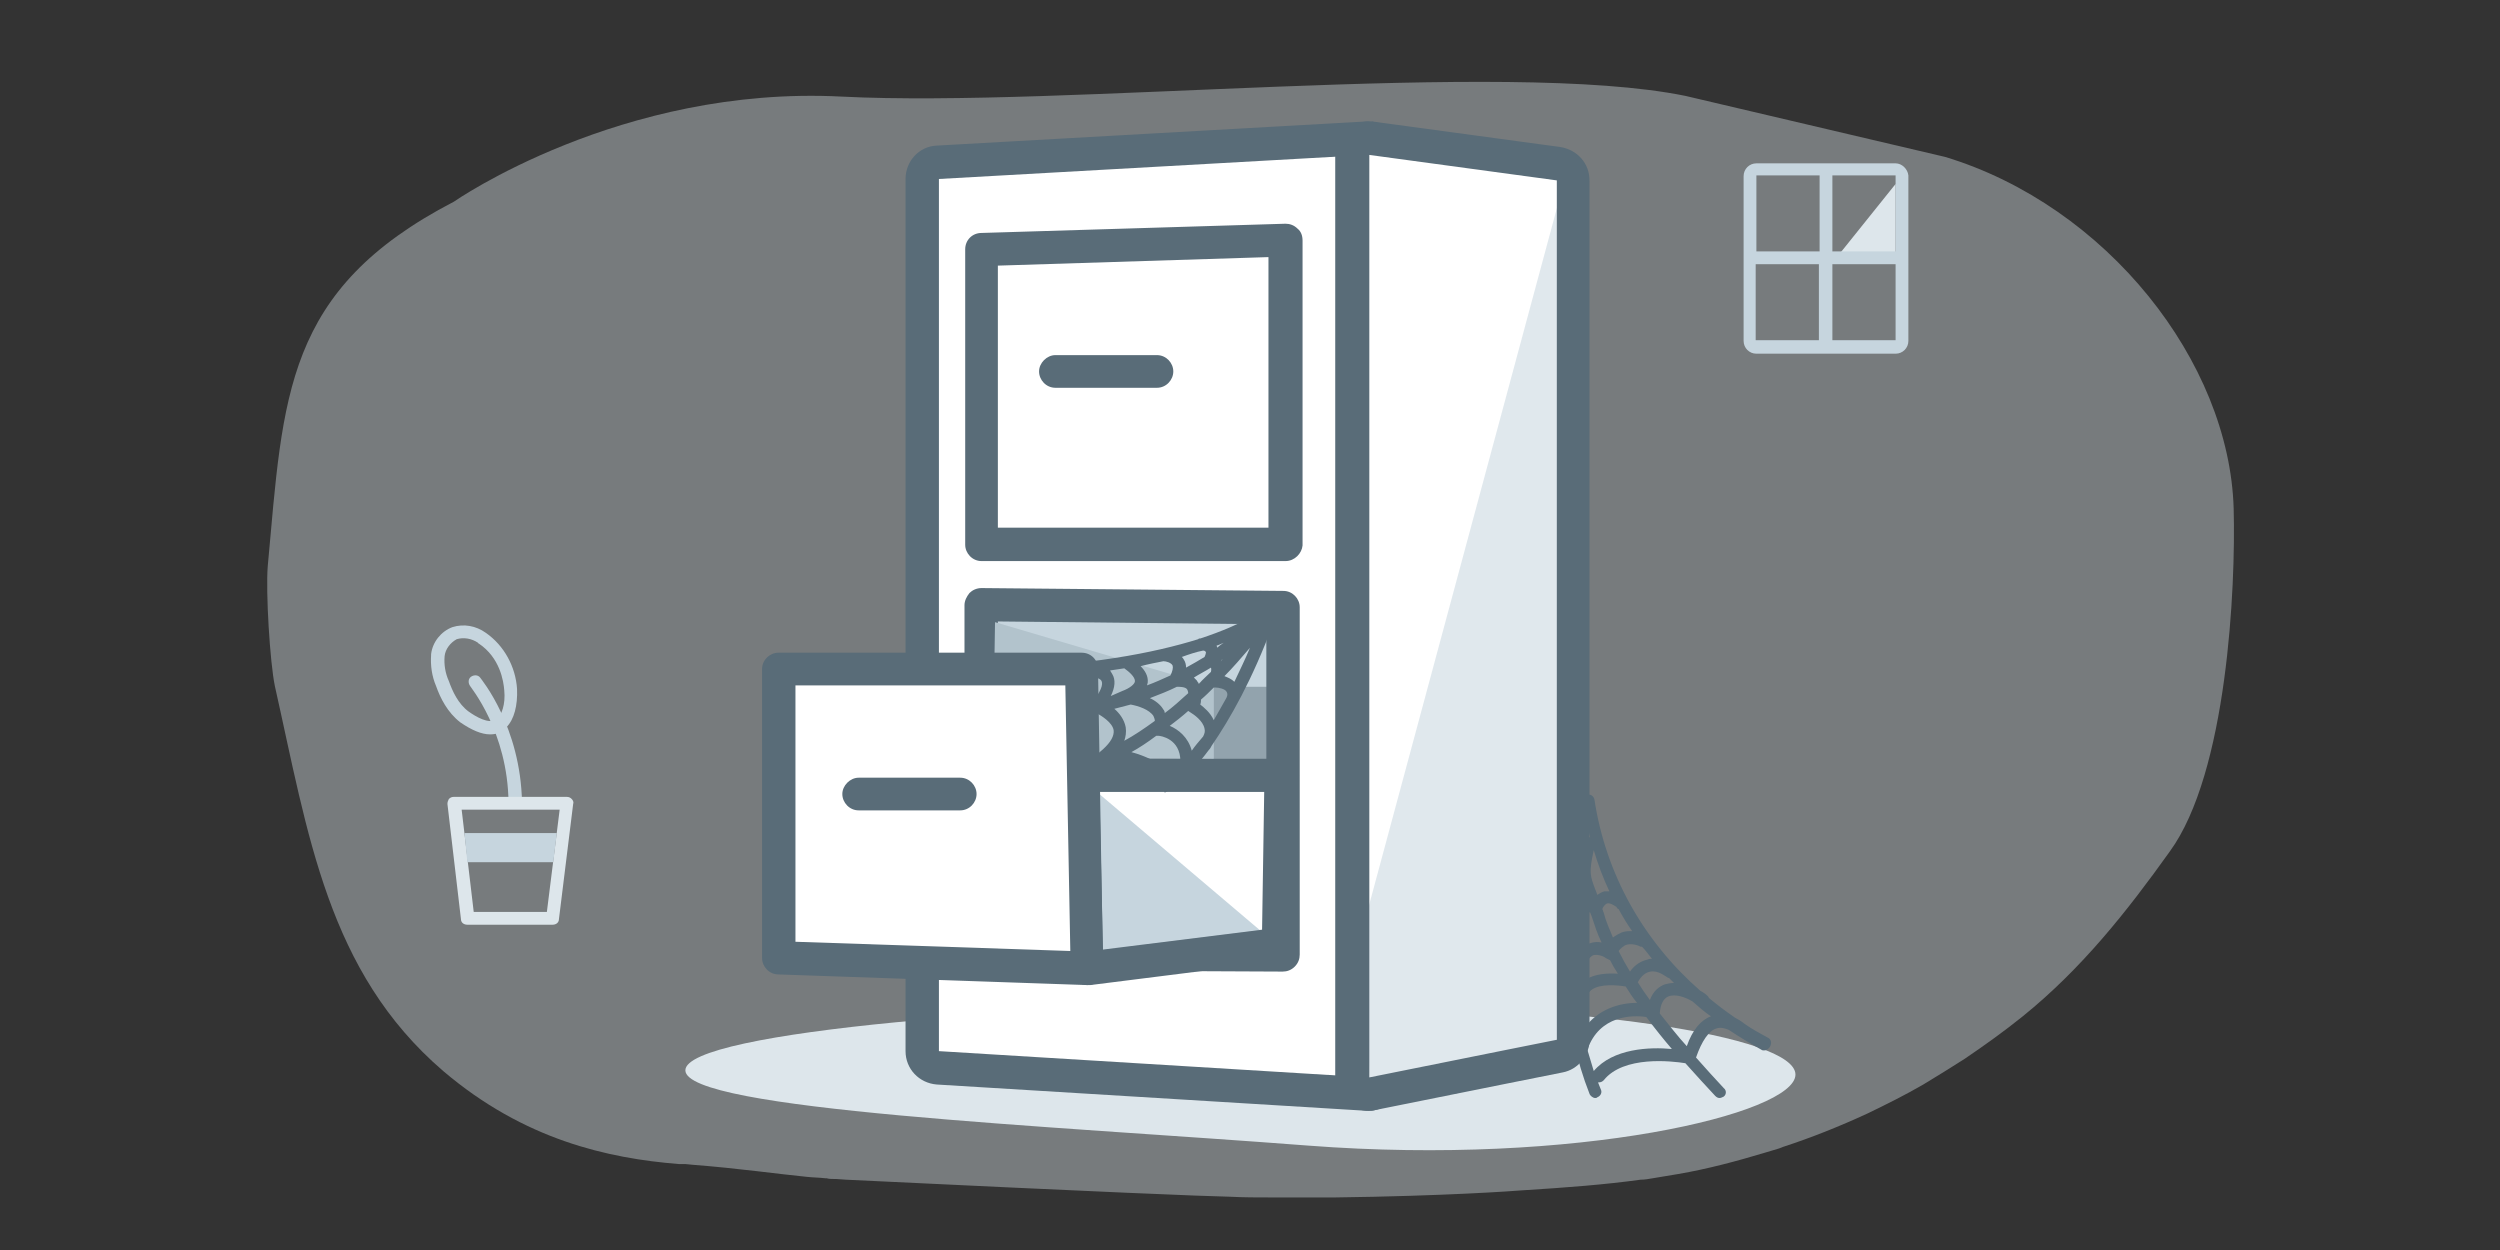 <?xml version="1.0" encoding="utf-8"?>
<!-- Generator: Adobe Illustrator 25.2.3, SVG Export Plug-In . SVG Version: 6.00 Build 0)  -->
<svg version="1.1" id="Capa_1" xmlns="http://www.w3.org/2000/svg" xmlns:xlink="http://www.w3.org/1999/xlink" x="0px" y="0px"
	 viewBox="0 0 352 176" style="enable-background:new 0 0 352 176;" xml:space="preserve">
<rect x="0" y="0" width="352" height="176" fill="#333333" stroke="none"/>
<style type="text/css">
	.st0{opacity:0.4;}
	.st1{fill:#DDE6EB;}
	.st2{fill:#FFFFFF;}
	.st3{fill:#C6D5DE;}
	.st4{fill:#596C78;}
	.st5{fill:#F5F6F7;}
	.st6{fill:#697A85;}
	.st7{fill:none;}
	.st8{opacity:0.4;fill:#DDE6EB;enable-background:new    ;}
	.st9{fill:#AFC4D1;}
	.st10{fill:#FCFCFC;}
	.st11{opacity:0.39;}
	.st12{fill:#B2C3CC;}
	.st13{fill:none;stroke:#596C78;stroke-width:5;stroke-linecap:round;stroke-miterlimit:10;}
	.st14{opacity:0.48;}
</style>
<g>
	<rect class="st7" width="352" height="176"/>
	<g>
		<g class="st0">
			<path class="st1" d="M273.9,22.1c22.7,6.9,40,28.8,40.6,49.5c0.3,11.1-0.9,37.2-9,48.3c-6,8.4-12.4,16.5-20.7,23.2
				c-2.6,2.1-5.4,4.1-8.2,6c-1.9,1.2-3.8,2.4-5.8,3.6c-2.6,1.5-5.2,2.8-7.9,4.1c-3.9,1.8-7.9,3.4-11.9,4.7l-0.5,0.2
				c-0.7,0.2-1.3,0.4-2,0.6c-4,1.2-8.1,2.3-12.2,3c-1.2,0.2-2.4,0.4-3.6,0.6c-0.6,0.1-1.1,0.2-1.7,0.2c-5.1,0.7-10.3,1.1-16.7,1.5
				c-1.2,0.1-10.9,0.8-26.3,1h-0.1c-2.8,0-5.7,0-8.9,0h-0.1c-1.8,0-3.8,0-5.7-0.1c-4.3-0.1-16.7-0.6-54.1-2.4l-1.4-0.1h-0.3
				c-0.3,0-0.7,0-1-0.1c-0.1,0-0.1,0-0.2,0c-0.8-0.1-1.7-0.1-2.6-0.2h0c-4.1-0.4-9.6-1.2-16.1-1.7l-1-0.1l-0.4,0l-0.5,0
				c-10-0.8-21.8-3.4-33.2-13.1c-16.3-14-19-33.3-23.7-54.2c-0.7-3.4-1.3-13.3-1-16.9c2.2-23.9,2.3-38.9,26.2-51.3
				c0,0,23.5-16.4,54.6-14.8s93.3-5.3,118.8-0.1L273.9,22.1z"/>
		</g>
		<g>
			<path class="st3" d="M69,103.4c-1.2,0-2.6-0.6-4.2-1.7c-1.8-1.4-2.8-3.4-3.4-5.1c-0.6-1.4-0.8-2.9-0.7-4.4c0,0,0,0,0-0.1
				c0.2-1.7,1.4-3.2,3-3.8c1.6-0.5,3.3-0.2,4.7,0.8c2.6,1.8,4.2,4.8,4.4,7.9c0.1,2.3-0.4,4.3-1.5,5.4c-0.1,0.1-0.1,0.1-0.2,0.2
				C70.5,103.2,69.8,103.4,69,103.4z M62.6,92.4c-0.1,1.2,0.1,2.4,0.6,3.5v0c0.5,1.4,1.3,3.2,2.8,4.3c1,0.7,2.8,1.8,3.9,1.1l0.1-0.1
				c0.6-0.5,1.2-2,1-4c-0.1-1.3-0.6-4.6-3.6-6.6c0,0-0.1,0-0.1-0.1c-0.9-0.6-2-0.8-3-0.5C63.4,90.5,62.7,91.4,62.6,92.4L62.6,92.4z"
				/>
			<path class="st3" d="M72.5,113.9c-0.5,0-0.9-0.4-0.9-0.9c-0.1-10-5.4-16.3-5.4-16.4c-0.3-0.4-0.3-1,0.1-1.3s1-0.3,1.3,0.1l0,0
				c0.2,0.3,5.7,6.9,5.9,17.6C73.4,113.5,73,113.9,72.5,113.9L72.5,113.9z"/>
			<path class="st1" d="M77.8,130.2h-12c-0.5,0-0.9-0.3-0.9-0.8L63,113.2c0-0.3,0.1-0.5,0.2-0.7c0.2-0.2,0.4-0.3,0.7-0.3h15.9
				c0.3,0,0.5,0.1,0.7,0.3c0.2,0.2,0.3,0.5,0.2,0.7l-2,16.2C78.7,129.9,78.3,130.2,77.8,130.2z M66.7,128.4H77l1.8-14.4H65
				L66.7,128.4z"/>
			<polygon class="st3" points="78.4,117.3 65.4,117.3 65.8,121.4 77.9,121.4 			"/>
		</g>
		<path class="st1" d="M252.8,151.3c0,5.5-30.8,12.9-68.6,10c-36.4-2.8-87.7-5-87.7-10.6c0-5.5,49.8-9.4,87.7-9.4
			S252.8,145.8,252.8,151.3z"/>
		<g>
			<path class="st2" d="M192.7,154.1c0,0-0.1,0-0.1,0l-60.5-3.7c-1.2-0.1-2.2-1.1-2.2-2.3V25.2c0-1.2,1-2.3,2.2-2.3l60.5-3.4
				c0,0,0.1,0,0.1,0c0.6,0,1.2,0.2,1.6,0.6c0.5,0.4,0.7,1.1,0.7,1.7v129.9c0,0.6-0.3,1.3-0.7,1.7
				C193.9,153.9,193.3,154.1,192.7,154.1z"/>
			<path class="st4" d="M192.7,21.8v129.9l-60.5-3.7V25.2L192.7,21.8 M192.7,17.1c-0.1,0-0.2,0-0.3,0l-60.5,3.4
				c-2.5,0.1-4.4,2.2-4.4,4.7v122.8c0,2.5,1.9,4.5,4.4,4.7l60.5,3.7c0.1,0,0.2,0,0.3,0c1.2,0,2.3-0.5,3.2-1.3
				c0.9-0.9,1.5-2.1,1.5-3.4V21.8c0-1.3-0.5-2.5-1.5-3.4C195.1,17.6,193.9,17.1,192.7,17.1L192.7,17.1z"/>
		</g>
		<g>
			<path class="st4" d="M181,79h-42.8c-1.3,0-2.3-1.1-2.3-2.3V35.1c0-1.3,1-2.3,2.3-2.3l42.8-1.3c0.6,0,1.2,0.2,1.7,0.7
				c0.5,0.4,0.7,1,0.7,1.7v42.9C183.3,77.9,182.3,79,181,79z M140.5,74.3h38.1V36.2l-38.1,1.2V74.3z"/>
		</g>
		<g>
			<path class="st4" d="M162.9,54.6h-14.3c-1.3,0-2.3-1.1-2.3-2.3s1.1-2.3,2.3-2.3h14.3c1.3,0,2.3,1.1,2.3,2.3
				S164.2,54.6,162.9,54.6z"/>
		</g>
		<polygon class="st3" points="180.6,134.5 138.2,134.2 138.2,85.2 180.6,85.6 		"/>
		<path class="st4" d="M180.6,136.8C180.6,136.8,180.6,136.8,180.6,136.8l-42.5-0.2c-1.3,0-2.3-1.1-2.3-2.3V85.2
			c0-0.6,0.3-1.2,0.7-1.7c0.4-0.4,1-0.7,1.7-0.7c0,0,0,0,0,0l42.5,0.4c1.3,0,2.3,1.1,2.3,2.3v48.9c0,0.6-0.2,1.2-0.7,1.7
			C181.8,136.6,181.2,136.8,180.6,136.8z M140.5,131.9l37.8,0.2V87.9l-37.8-0.4V131.9z"/>
		<g>
			<polygon class="st2" points="180.1,133 153.1,136.3 152.4,109.2 180.4,109.2 			"/>
			<polygon class="st3" points="177.9,131.4 154.2,111.3 154.7,134.6 			"/>
		</g>
		<path class="st4" d="M153.1,138.7c-0.6,0-1.1-0.2-1.5-0.6c-0.5-0.4-0.8-1.1-0.8-1.7l-0.7-27.2c0-0.6,0.2-1.2,0.7-1.7
			c0.4-0.5,1-0.7,1.7-0.7h28c0.6,0,1.2,0.3,1.7,0.7c0.4,0.4,0.7,1.1,0.7,1.7l-0.3,23.8c0,1.2-0.9,2.2-2.1,2.3l-27,3.4
			C153.3,138.7,153.2,138.7,153.1,138.7z M154.8,111.5l0.5,22.2l22.4-2.8l0.3-19.4H154.8z"/>
		<path class="st2" d="M192.7,154.1c-0.5,0-1.1-0.2-1.5-0.5c-0.5-0.4-0.9-1.1-0.9-1.8V21.8c0-0.7,0.3-1.3,0.8-1.8
			c0.4-0.4,1-0.6,1.5-0.6c0.1,0,0.2,0,0.3,0l26.5,3.6c1.2,0.2,2,1.2,2,2.3v121c0,1.1-0.8,2.1-1.9,2.3l-7.5,1.5l-18.9,3.8
			C193,154.1,192.9,154.1,192.7,154.1z"/>
		<g class="st11">
			<polygon class="st9" points="193.9,128.9 218,39.6 217.8,145.4 194.2,150.4 			"/>
			<path class="st9" d="M216.5,50.6l-0.2,93.7l-20.7,4.4l-0.3-19.5L216.5,50.6 M219.4,28.6l-27,100.2l0.4,23.4l26.4-5.6L219.4,28.6
				L219.4,28.6z"/>
		</g>
		<path class="st4" d="M192.7,21.8l26.5,3.6v121l-7.5,1.5l-18.9,3.8V21.8 M192.7,17.1c-1.1,0-2.2,0.4-3.1,1.2
			c-1,0.9-1.6,2.2-1.6,3.5v129.9c0,1.4,0.6,2.7,1.7,3.6c0.8,0.7,1.9,1.1,3,1.1c0.3,0,0.6,0,0.9-0.1l18.9-3.8l7.5-1.5
			c2.2-0.4,3.8-2.4,3.8-4.6v-121c0-2.4-1.7-4.3-4.1-4.7l-26.5-3.6C193.1,17.2,192.9,17.1,192.7,17.1L192.7,17.1z"/>
		<polyline class="st12" points="170.9,107 170.9,96.7 140.1,87.6 139.8,106.5 170.9,106.8 		"/>
		<g>
			<polygon class="st2" points="153.1,136.3 109.7,134.8 109.7,94.2 152.4,94.2 			"/>
			<path class="st4" d="M153.1,138.7C153.1,138.7,153,138.7,153.1,138.7l-43.5-1.5c-1.3,0-2.3-1.1-2.3-2.3V94.2
				c0-1.3,1.1-2.3,2.3-2.3h42.7c1.3,0,2.3,1,2.3,2.3l0.7,42.2c0,0.6-0.2,1.3-0.7,1.7C154.3,138.5,153.7,138.7,153.1,138.7z
				 M112,132.6l38.7,1.3L150,96.5h-38V132.6z"/>
		</g>
		<g>
			<path class="st4" d="M135.2,114.1h-14.3c-1.3,0-2.3-1.1-2.3-2.3s1.1-2.3,2.3-2.3h14.3c1.3,0,2.3,1.1,2.3,2.3
				S136.5,114.1,135.2,114.1z"/>
		</g>
		<g class="st14">
			<rect x="172.9" y="98.7" class="st4" width="3.6" height="6.1"/>
			<polygon class="st4" points="178.5,96.7 170.9,96.7 170.9,106.8 178.5,106.8 178.5,96.7 			"/>
		</g>
		<path class="st4" d="M179.3,87.7l-0.4-0.1c0.2-0.3,0.5-0.7,0.8-1c0.6-0.6,0.9-1,1-1.1l-1.3-1.1c0,0-0.3,0.4-0.9,1
			c-0.4,0.3-3.1,2.4-9.5,4.5c0,0-0.1,0-0.1,0c-0.1,0-0.1,0-0.2,0.1c-6.1,1.9-15.5,3.8-29.3,4.1c-0.5,0-0.9,0.4-0.9,0.9
			c0,0.5,0.4,0.9,0.9,0.9c0,0,0,0,0,0c5.2-0.1,9.8-0.4,13.8-0.9l0,0.3c0.6,0,1.7,0.1,1.9,0.6c0.1,0.2,0.3,0.9-1.1,2.7
			c-1.1,0.2-2.3,0.3-3.4,0.4l0.1,1.8c1.3-0.1,2.5-0.2,3.7-0.4c0.7,0.4,2.2,1.3,2.4,2.4c0.1,0.8-0.4,1.7-1.5,2.7l-1.4,1.2l0.1,0
			c-2,0.9-3.2,1.2-3.3,1.2l0.2,0.9l0.2,0.9c0.2,0,2.4-0.6,5.9-2.4c2,0.5,5.1,1.4,6.4,2.9l0.6,1.4c0.2-0.1,2.7-1.3,6.2-6
			c0.2-0.2,0.3-0.4,0.4-0.6C173.2,101.2,176.3,95.8,179.3,87.7z M167.8,105.7c-0.5-1.9-1.9-3-3.1-3.5c0.8-0.6,1.7-1.3,2.6-2.1
			l0.3,0.2c0.5,0.3,1.8,1.2,2,2.3c0.1,0.4,0,0.7-0.2,1.1C168.8,104.4,168.2,105.1,167.8,105.7z M163.8,99.9
			c-0.4-0.7-1.2-1.3-1.9-1.6c1.3-0.5,2.6-1,3.8-1.6c0.4,0,1.1,0,1.4,0.3c0.1,0.1,0.2,0.4,0.2,0.6c-1.1,1-2.2,2-3.3,2.8
			C164,100.2,163.9,100,163.8,99.9z M163.8,93.1c0.4,0,1.1,0.2,1.3,0.6c0.1,0.3,0,0.8-0.3,1.4c-1.1,0.5-2.2,1-3.3,1.4
			c0-0.1,0.1-0.3,0.1-0.4c0.1-0.9-0.4-1.7-1-2.3C161.7,93.5,162.8,93.3,163.8,93.1z M168.8,96.3c-0.1-0.2-0.2-0.3-0.3-0.5
			c-0.1-0.1-0.3-0.3-0.4-0.4c0.8-0.5,1.6-0.9,2.4-1.4c0,0,0,0,0,0c0,0,0.1,0.2,0,0.6C169.9,95.2,169.3,95.7,168.8,96.3z M171.9,93.1
			C171.9,93.1,171.9,93,171.9,93.1c0.1-0.1,0.1-0.2,0.2-0.3C172.1,92.9,172,93,171.9,93.1z M171.4,91.2c0-0.1-0.1-0.2-0.1-0.3
			c0.4-0.1,0.7-0.3,1-0.4C172,90.7,171.7,90.9,171.4,91.2z M169.4,91.6c0.2,0,0.3,0.1,0.4,0.2c0,0,0,0.3-0.2,0.7
			c-0.8,0.5-1.7,1-2.6,1.5c0-0.4-0.1-0.8-0.3-1.1c-0.1-0.2-0.2-0.3-0.3-0.4C167.5,92.1,168.4,91.8,169.4,91.6z M169,99.2
			c0.1-0.3,0.1-0.5,0.1-0.7c0.6-0.5,1.2-1.1,1.8-1.7l0.2,0c0.5,0,1.4,0.2,1.6,0.6c0.2,0.3,0.1,0.7-0.1,1c-0.6,1.1-1.2,2.1-1.7,3
			C170.4,100.3,169.5,99.6,169,99.2z M173.8,96c-0.4-0.4-0.9-0.6-1.4-0.8c1.2-1.2,2.4-2.6,3.6-4C175.3,92.9,174.5,94.5,173.8,96z
			 M158.3,94.1c0.7,0.5,1.5,1.2,1.5,1.8c0,0.4-0.7,1-1.8,1.4l-1.6,0.7c0.6-1.2,0.7-2.3,0.2-3.1c-0.1-0.2-0.2-0.3-0.3-0.5
			C157,94.3,157.7,94.2,158.3,94.1z M158.5,102.4c-0.2-1.1-0.9-2-1.6-2.6c0.8-0.2,1.5-0.4,2.3-0.6c1.1,0.2,2.6,0.7,3.2,1.6
			c0.1,0.2,0.2,0.5,0.2,0.7c-1.5,1.1-3,2.1-4.3,2.8C158.5,103.7,158.6,103.1,158.5,102.4z M164.7,108.8c-1.3-1.4-3.5-2.4-5.4-2.9
			c1.1-0.6,2.3-1.4,3.5-2.3l0.3,0c0.3,0,3.1,0.4,3.1,3.6l0.2,0C165.7,107.9,165.2,108.4,164.7,108.8z"/>
		<path class="st4" d="M248.9,146.1c-1.1-0.6-2.2-1.2-3.2-1.9c0,0,0,0,0,0c0,0-0.6-0.5-1.4-0.9c-1.3-0.9-2.5-1.8-3.7-2.8
			c0-0.1-0.1-0.2-0.2-0.3c-0.2-0.2-0.6-0.5-1-0.7c-8-7-13.3-16.4-14.9-26.9c-0.1-0.5-0.5-0.8-1-0.7c-0.5,0.1-0.8,0.5-0.7,1
			c0.3,1.7,0.6,3.3,1.1,5c0,0,0,0,0,0c-0.5-0.1-0.9,0.2-1,0.6c-0.4,0-0.7,0.3-0.8,0.7c-2.6,14.7-2,25.4,1.7,34.8
			c0.1,0.3,0.5,0.6,0.8,0.6c0.1,0,0.2,0,0.3-0.1c0.5-0.2,0.7-0.7,0.5-1.1c-0.1-0.3-0.3-0.7-0.4-1c0,0,0,0,0.1,0
			c0.3,0,0.5-0.1,0.7-0.3c2.8-3.5,9.6-2.7,11.5-2.4c1.5,1.7,3,3.3,4.2,4.6c0.2,0.2,0.4,0.3,0.6,0.3c0.2,0,0.4-0.1,0.6-0.2
			c0.4-0.3,0.4-0.9,0-1.2c-1.2-1.3-2.5-2.7-3.9-4.3c0.8-2.3,1.8-3.8,2.9-4.1c0.6-0.2,1.2,0,1.7,0.2c1.5,1,3,1.9,4.6,2.8
			c0.1,0.1,0.3,0.1,0.4,0.1c0.3,0,0.6-0.2,0.8-0.5C249.5,146.9,249.4,146.3,248.9,146.1z M227.9,128c0.6,1.1,1.2,2.1,1.9,3.1
			c-0.5,0-1,0-1.5,0.2c-0.4,0.2-0.8,0.4-1.2,0.7c-0.5-1.2-1-2.3-1.3-3.5c-0.1-0.2-0.1-0.4-0.2-0.5c0.1-0.3,0.4-0.7,0.7-0.8
			c0.4-0.1,1,0.3,1.3,0.5C227.7,127.9,227.8,128,227.9,128z M232.6,135c-0.2,0-0.4,0-0.6,0.1c-0.9,0.2-1.8,0.7-2.5,1.7
			c-0.6-1-1.1-1.9-1.6-2.9c0.3-0.4,0.6-0.6,0.9-0.8c0.9-0.4,2,0.1,2,0.1c0.1,0.1,0.2,0.1,0.4,0.1C231.7,133.8,232.1,134.4,232.6,135
			z M226.7,135.2c0.3,0.6,0.7,1.3,1.1,1.9c-1.4-0.1-3.2,0-4.5,0.8c-0.4,0.3-0.7,0.6-1,1c0-0.9-0.1-1.8-0.1-2.7c0,0,0,0,0,0
			c0.1,0,0.2,0.1,0.3,0.1c0.3,0,0.7-0.2,0.8-0.6c0.3-0.6,0.6-1,1-1.2c0.7-0.2,1.6,0.2,1.8,0.4L226.7,135.2z M222.9,125.8
			c0.1,0.2,0.2,0.5,0.3,0.7c-0.2,0-0.3,0-0.5,0c0-0.3,0.1-0.7,0.1-1C222.9,125.7,222.9,125.8,222.9,125.8z M222.8,129.8
			c-0.1-1.1,0.1-1.5,0.2-1.5c0.1-0.1,0.5,0,0.9,0.2c0.1,0.2,0.1,0.3,0.2,0.5c0.4,1.2,0.8,2.5,1.4,3.7c-0.5-0.1-1-0.1-1.6,0.1
			c-0.7,0.2-1.2,0.7-1.7,1.3c0-1.1,0.1-2.3,0.2-3.5C222.6,130.5,222.8,130.2,222.8,129.8z M222.5,141.5
			C222.5,141.5,222.5,141.5,222.5,141.5c0.5,0,0.9-0.3,0.9-0.8c0.1-0.6,0.3-1.1,0.8-1.4c1.2-0.8,3.5-0.6,4.7-0.4
			c0.5,0.8,1,1.6,1.6,2.3c-2.5,0-5.6,0.9-7.5,3.7C222.8,143.9,222.6,142.7,222.5,141.5z M232.3,140.8c-0.6-0.8-1.2-1.7-1.7-2.5
			c0.5-0.9,1.1-1.4,1.8-1.5c1.1-0.2,2.1,0.7,2.2,0.7c0.1,0.1,0.3,0.2,0.4,0.2c0.2,0.2,0.5,0.5,0.7,0.7c-0.5,0-0.9,0.1-1.3,0.2
			C233.6,138.9,232.8,139.5,232.3,140.8z M226.6,125.5c-0.2,0-0.5,0-0.7,0c-0.4,0.1-0.7,0.3-1,0.5c-0.1-0.3-0.2-0.6-0.3-0.8
			c-0.7-1.9-0.9-2.3-0.2-5.5C225,121.7,225.7,123.6,226.6,125.5z M224.4,150.8c-0.3-1-0.6-2-0.9-3c1.7-4.9,6.4-4.9,8.3-4.6
			c1.2,1.6,2.4,3.1,3.6,4.5C232.3,147.4,227.1,147.6,224.4,150.8z M237.5,147.3c-1.3-1.4-2.5-3-3.8-4.6l0-0.1c0.1-1.2,0.5-2,1.2-2.3
			c1-0.4,2.4,0.1,3.4,0.7c0.8,0.7,1.7,1.5,2.6,2.1C239.5,143.6,238.3,145,237.5,147.3z"/>
		<g>
			<polygon class="st1" points="259.2,35.5 266.9,25.9 266.9,35.5 			"/>
			<path class="st3" d="M266.9,23h-19.6c-1,0-1.8,0.8-1.8,1.8v23.2c0,1,0.8,1.8,1.8,1.8h19.6c1,0,1.8-0.8,1.8-1.8V24.7
				C268.6,23.8,267.8,23,266.9,23z M247.2,37.2h8.9v10.7h-8.9V37.2z M266.9,47.9h-8.9V37.2h8.9v-1.8h-8.9V24.7h-1.8v10.7h-8.9V24.7
				h19.6V47.9z"/>
		</g>
	</g>
</g>
</svg>
